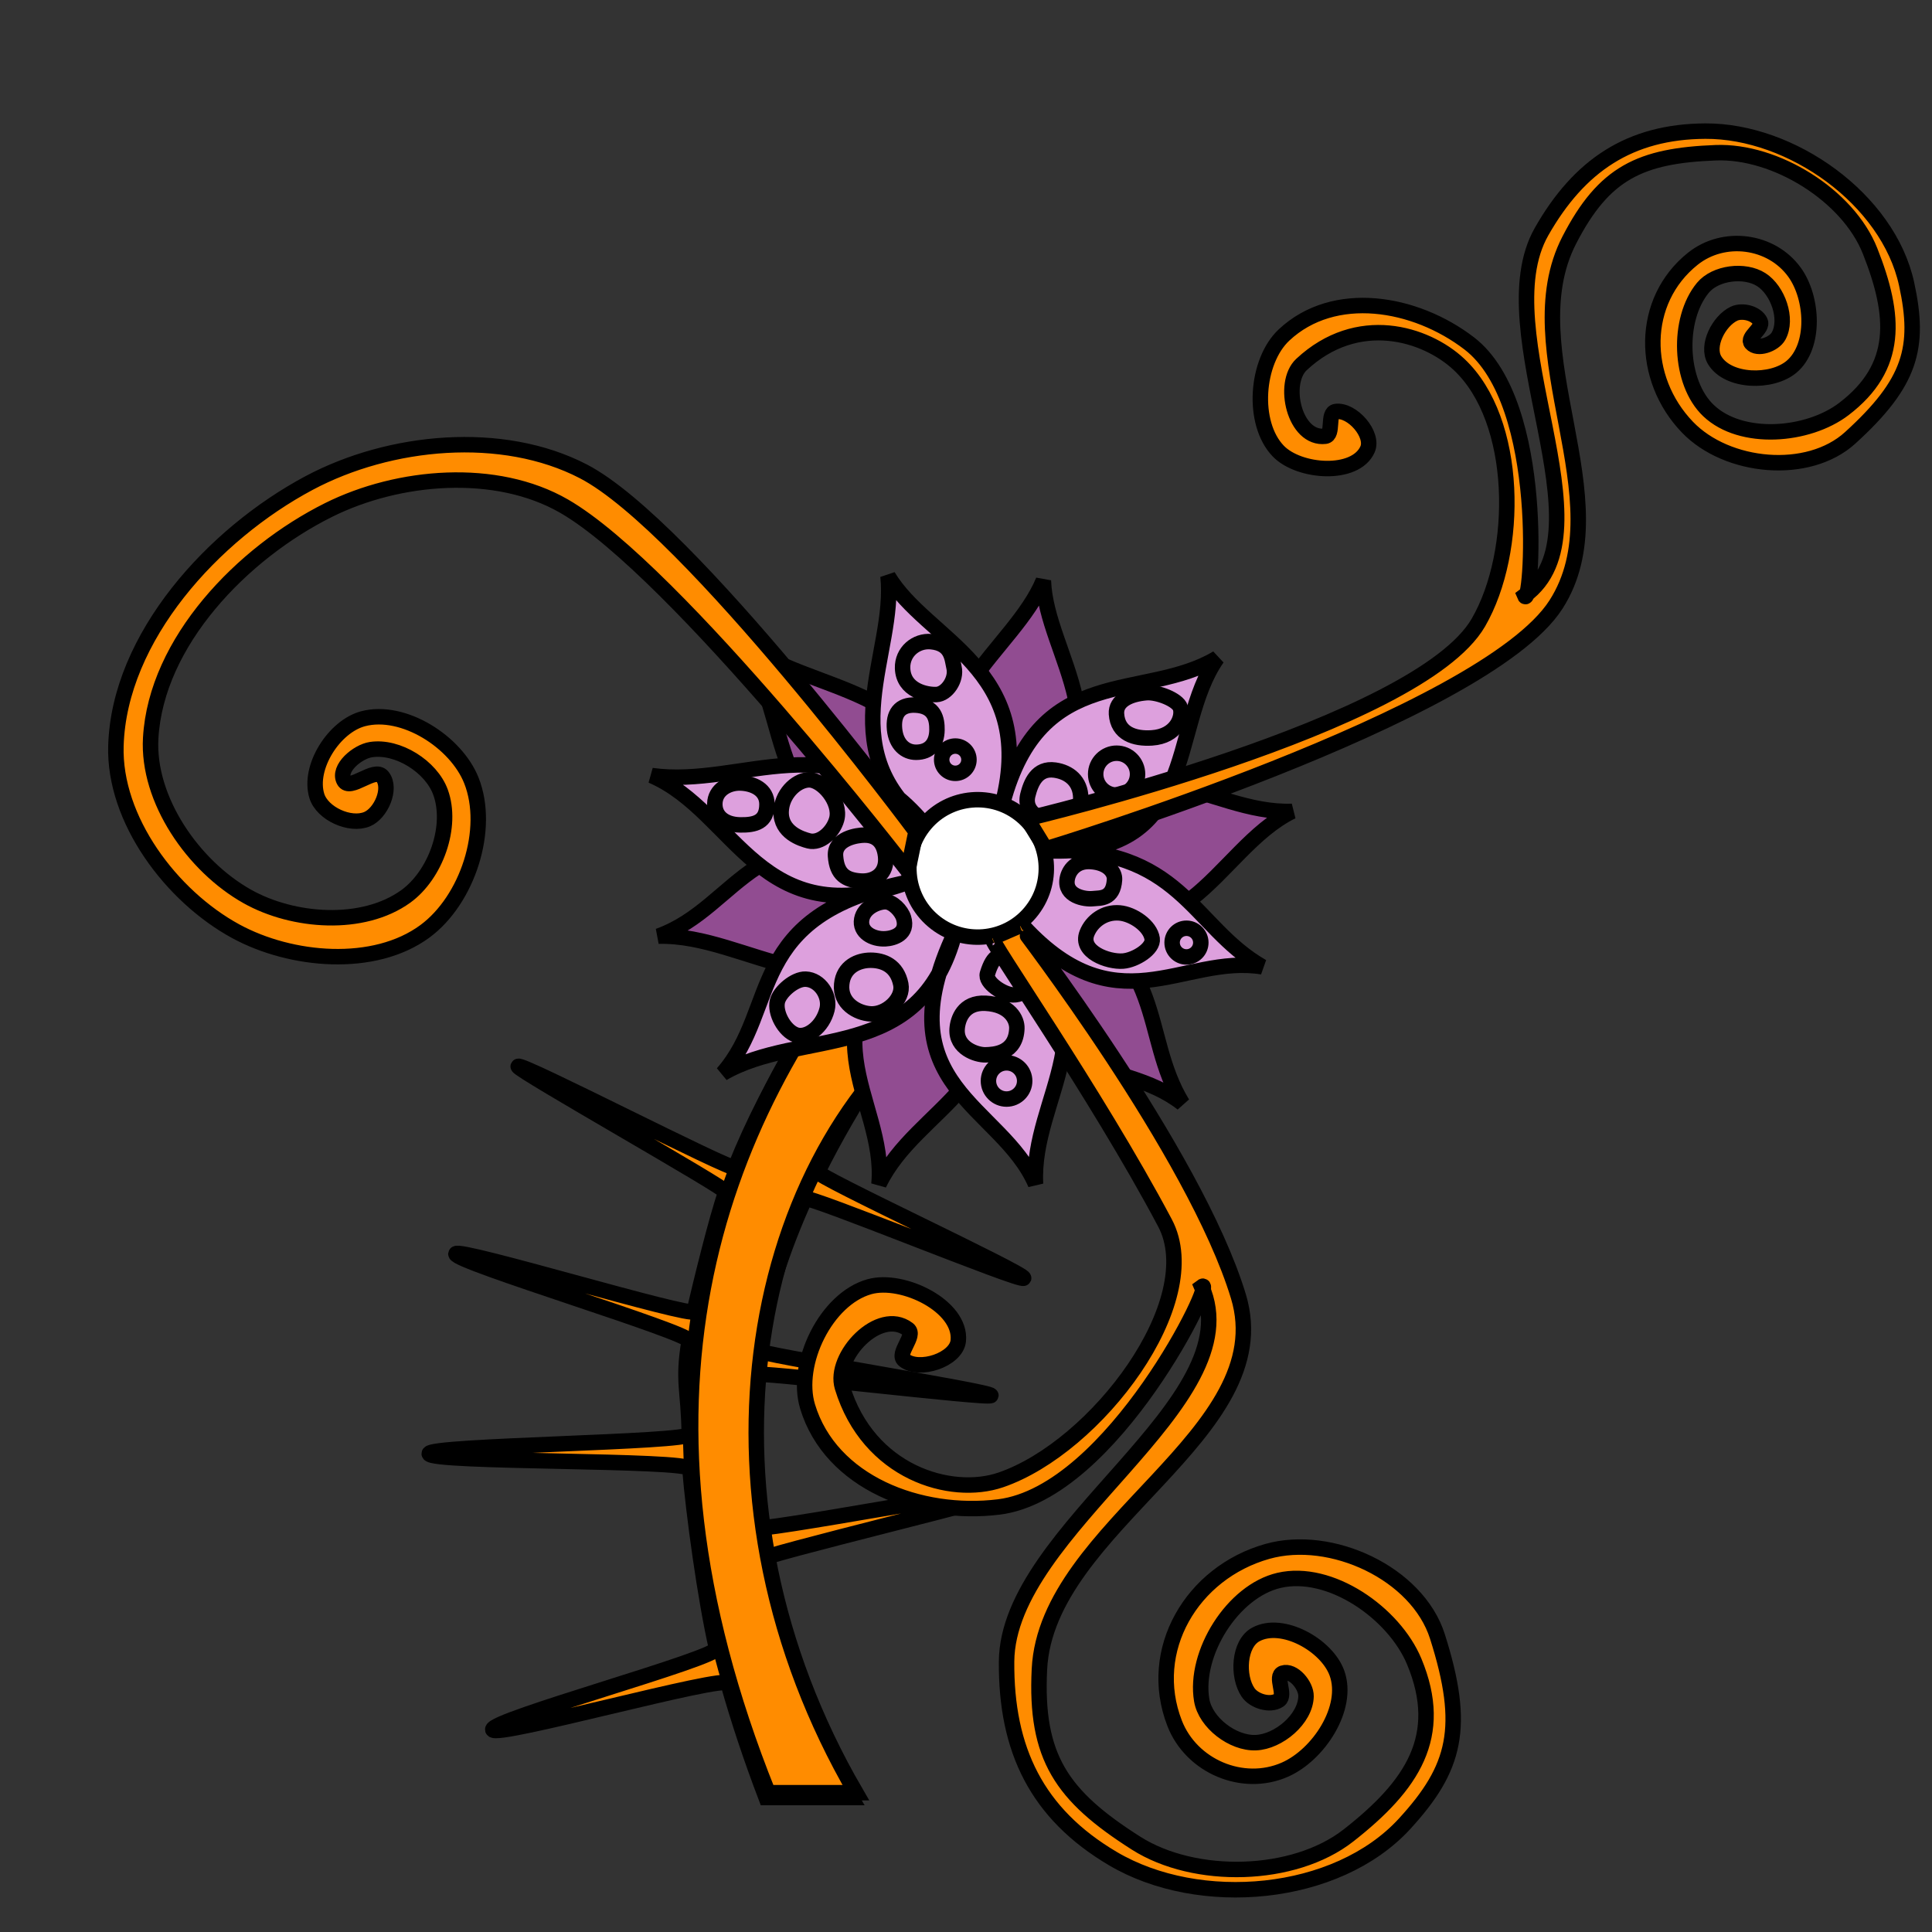 <svg style="overflow: hidden; position: absolute; left: 0px; top: 0px;" height="250" version="1.1" width="250" xmlns="http://www.w3.org/2000/svg" xmlns:xlink="http://www.w3.org/1999/xlink"><rect width="100%" height="100%" fill="#333333" stroke="none"/><desc style="-webkit-tap-highlight-color: rgba(0, 0, 0, 0);">Created with Raphaël 2.2.0</desc><defs style="-webkit-tap-highlight-color: rgba(0, 0, 0, 0);"></defs><path style="-webkit-tap-highlight-color: rgba(0, 0, 0, 0);" fill="#ff8c00" stroke="#000000" d="M114.493,119.399C106.557,129.072,99.76,139.486,95.126,151.074C94.888,151.669,67.28,137.392,67.054,137.994C66.882,138.449,94.089,153.782,93.924,154.241C92.751,157.51,90.626,166.247,89.82,169.712C89.616,170.592,59.174,161.354,58.994,162.249C58.786,163.282,89.346,172.45,89.172,173.503C88.287,178.88,89.103,179.651,89.189,185.604C89.205,186.678,55.488,187.012,55.538,188.106C55.594,189.331,89.171,188.819,89.271,190.07C89.728,195.781,91.276,207.016,92.719,213.303C93.005,214.546,63.436,222.551,63.762,223.818C64.061,224.978,93.878,216.649,94.212,217.829C95.557,222.582,97.191,227.503,99.133,232.601C99.133,232.601,110.133,232.601,110.133,232.601C103.773,221.805,99.887,211.627,98.012,201.951C97.89,201.323,132.277,193.198,132.172,192.574C132.04,191.785,97.42,198.501,97.314,197.719C96.383,190.858,96.457,184.249,97.365,177.849C97.437,177.34,128.139,181.082,128.222,180.575C128.311,180.033,97.78,175.242,97.88,174.703C99.133,167.963,101.297,161.451,104.163,155.115C104.423,154.54,132.189,165.967,132.46,165.395C132.74,164.805,105.525,152.218,105.817,151.631C110.314,142.581,116.193,133.875,122.826,125.358C122.295,125.375,115.365,119.876,114.493,119.399C114.493,119.399,114.493,119.399,114.493,119.399" stroke-width="2"></path><path style="-webkit-tap-highlight-color: rgba(0, 0, 0, 0);" fill="#ff8c00" stroke="#000000" d="M114.753,118.772C92.113,145.593,79.23,181.728,99.394,231.975C99.394,231.975,110.747,231.975,110.747,231.975C88.961,194.514,96.409,151.23,120.965,131.802C120.435,131.819,114.565,120.31,114.753,118.772C114.753,118.772,114.753,118.772,114.753,118.772" stroke-width="2"></path><path style="-webkit-tap-highlight-color: rgba(0, 0, 0, 0);" fill="#914c91" stroke="#000000" d="M123.583,105.363C117.716,90.821,131.193,84.325,135.012,75.126C135.352,84.874,146.112,94.913,133.842,107.993C146.944,94.328,156.14,105.39,167.194,104.99C157.229,109.852,152.852,126.647,135.652,116.058C151.362,123.906,147.541,133.845,153.006,142.79C144.726,136.298,132.386,140.845,128.271,122.484C132.674,140.322,118.662,143.048,113.735,153.229C114.805,142.174,102.527,132.52,120.313,119.71C108.109,132.567,96.9,120.84,85.204,121.138C95.757,117.328,97.559,104.538,118.198,111.078C98.022,107.893,103.077,92.411,95.768,82.954C105.249,90.075,120.165,88.122,123.583,105.363C123.583,105.363,123.583,105.363,123.583,105.363" stroke-width="2"></path><path style="-webkit-tap-highlight-color: rgba(0, 0, 0, 0);" fill="#dda0dd" stroke="#000000" d="M119.501,106.542C107.34,96.643,116.003,84.445,114.905,74.546C119.91,82.917,134.181,86.511,129.754,103.891C134.627,85.597,148.022,90.842,157.508,85.152C151.131,94.223,155.41,111.043,135.234,110.078C152.781,109.362,154.236,119.911,163.342,125.104C152.956,123.418,144.347,133.36,131.875,119.27C144.346,132.762,133.394,141.917,133.997,153.211C129.594,143.014,114.181,140.492,123.567,120.684C119.091,137.836,103.612,132.982,93.515,138.892C100.915,130.459,96.315,118.39,117.546,114.147C98.341,121.103,95.289,105.105,84.322,100.355C96.063,102.011,108.181,93.096,119.501,106.542C119.501,106.542,119.501,106.542,119.501,106.542" stroke-width="2"></path><path style="-webkit-tap-highlight-color: rgba(0, 0, 0, 0);" fill="#ffffff" stroke="#000000" d="M132.243,105.58C135.993,108.751,136.463,114.361,133.293,118.112C130.122,121.862,124.512,122.332,120.762,119.162C117.011,115.991,116.541,110.381,119.712,106.63C122.882,102.88,128.492,102.41,132.243,105.58C132.243,105.58,132.243,105.58,132.243,105.58" stroke-width="2"></path><path style="-webkit-tap-highlight-color: rgba(0, 0, 0, 0);" fill="#dda0dd" stroke="#000000" d="M99.244,104.075C99.244,106.406,97.674,106.772,95.783,106.741C93.718,106.706,92.463,105.613,92.499,103.987C92.539,102.188,94.246,101.283,95.783,101.321C97.494,101.364,99.244,102.186,99.244,104.075C99.244,104.075,99.244,104.075,99.244,104.075M108.268,106.012C107.816,107.668,106.152,109.187,104.673,108.811C103.696,108.562,101.013,107.721,101.079,105.04C101.133,102.861,102.913,101.026,104.585,100.915C106.375,100.796,108.877,103.779,108.268,106.012C108.268,106.012,108.268,106.012,108.268,106.012M114.591,110.768C114.856,113.053,113.192,114.137,111.353,114.006C109.511,113.875,108.284,113.23,108.115,110.768C107.958,108.487,110.925,108.061,111.883,108.061C112.841,108.061,114.317,108.412,114.591,110.768C114.591,110.768,114.591,110.768,114.591,110.768M107.019,130.619C106.436,132.947,104.41,134.387,103.013,133.917C101.5,133.409,100.232,131.045,100.598,129.558C100.898,128.336,102.838,126.65,104.25,126.701C106.095,126.768,107.462,128.848,107.019,130.619C107.019,130.619,107.019,130.619,107.019,130.619M116.565,127.372C116.938,129.248,114.712,131.32,112.651,131.197C110.918,131.094,108.684,129.844,108.914,127.372C109.129,125.055,111.086,124.253,112.651,124.254C114.289,124.254,116.081,124.942,116.565,127.372C116.565,127.372,116.565,127.372,116.565,127.372M116.922,118.773C117.558,120.843,115.635,121.422,114.568,121.48C112.928,121.57,111.2,120.625,111.507,118.949C111.791,117.398,113.61,116.684,114.568,116.684C115.526,116.684,116.641,117.856,116.922,118.773C116.922,118.773,116.922,118.773,116.922,118.773M132.593,139.874C132.593,141.169,131.543,142.218,130.248,142.218C128.954,142.218,127.904,141.169,127.904,139.874C127.904,138.579,128.954,137.53,130.248,137.53C131.543,137.53,132.593,138.579,132.593,139.874C132.593,139.874,132.593,139.874,132.593,139.874M131.581,133.071C131.476,136.337,128.635,136.462,127.539,136.495C126.357,136.529,123.691,135.631,123.85,133.159C123.928,131.944,124.632,129.67,127.539,129.824C130.683,129.99,131.618,131.924,131.581,133.071C131.581,133.071,131.581,133.071,131.581,133.071M134.516,125.633C134.595,126.742,132.795,128.797,131.058,128.738C129.848,128.697,127.417,127.147,127.776,125.987C128.581,123.387,129.407,123.511,131.058,123.501C132.575,123.492,134.41,124.157,134.516,125.633C134.516,125.633,134.516,125.633,134.516,125.633M155.385,121.972C155.385,122.998,154.554,123.829,153.528,123.829C152.502,123.829,151.671,122.998,151.671,121.972C151.671,120.947,152.502,120.115,153.528,120.115C154.554,120.115,155.385,120.947,155.385,121.972C155.385,121.972,155.385,121.972,155.385,121.972M149.09,121.468C149.282,122.749,146.91,124.24,145.313,124.362C143.366,124.51,139.707,123.154,140.652,120.761C141.275,119.181,142.913,117.967,144.871,118.133C146.626,118.282,148.843,119.814,149.09,121.468C149.09,121.468,149.09,121.468,149.09,121.468M144.217,113.842C144.045,116.416,142.343,116.183,141.421,116.285C140.356,116.402,137.728,115.94,138.094,113.754C138.296,112.551,139.275,111.359,141.156,111.488C143.388,111.641,144.282,112.865,144.217,113.842C144.217,113.842,144.217,113.842,144.217,113.842M152.74,91.588C153.129,92.779,152.236,95.274,149.048,95.484C146.821,95.63,144.636,94.953,144.472,92.383C144.359,90.604,146.292,89.802,148.341,89.636C149.741,89.523,152.389,90.517,152.74,91.588C152.74,91.588,152.74,91.588,152.74,91.588M147.198,100.173C147.198,101.67,145.985,102.883,144.489,102.883C142.992,102.883,141.779,101.67,141.779,100.173C141.779,98.677,142.992,97.464,144.489,97.464C145.985,97.464,147.198,98.677,147.198,100.173C147.198,100.173,147.198,100.173,147.198,100.173M139.85,103.253C139.873,105.284,137.726,106.497,136.512,106.415C135.312,106.333,132.38,105.404,132.997,102.9C133.377,101.359,134.167,99.315,136.512,99.65C138.339,99.911,139.826,101.09,139.85,103.253C139.85,103.253,139.85,103.253,139.85,103.253M121.243,94.468C121.219,96.21,120.304,97.338,118.545,97.344C117.157,97.349,115.953,96.327,115.757,94.38C115.558,92.395,116.408,91.143,118.456,91.239C120.943,91.356,121.263,93.051,121.243,94.468C121.243,94.468,121.243,94.468,121.243,94.468M125.384,98.304C125.384,99.28,124.593,100.07,123.618,100.07C122.643,100.07,121.852,99.28,121.852,98.304C121.852,97.329,122.643,96.539,123.618,96.539C124.593,96.539,125.384,97.329,125.384,98.304C125.384,98.304,125.384,98.304,125.384,98.304M123.447,86.363C123.821,87.928,122.507,89.81,121.181,89.872C119.942,89.93,116.881,89.393,116.794,86.451C116.733,84.353,118.541,82.853,120.474,83.031C123.208,83.282,123.189,85.282,123.447,86.363C123.447,86.363,123.447,86.363,123.447,86.363" stroke-width="2"></path><path style="-webkit-tap-highlight-color: rgba(0, 0, 0, 0);" fill="#ff8c00" stroke="#000000" d="M117.476,112.682C117.476,112.682,118.531,107.601,118.531,107.601C118.531,107.601,89.202,68.121,75.5,61C64.991,55.538,50.453,56.931,40,62.5C27.585,69.114,15.426,82.439,15,96.5C14.712,106.019,22.136,115.945,30.5,120.5C37.672,124.406,48.431,125.352,55,120.5C60.47,116.46,63.501,107.324,61,101C59.023,96.002,52.2,91.641,47,93C43.239,93.983,39.855,99.285,41,103C41.703,105.28,45.297,106.918,47.5,106C49.301,105.25,50.697,102.04,49.5,100.5C48.472,99.178,45.267,102.489,44.5,101C43.688,99.425,46.249,97.268,48,97C51.475,96.469,55.794,99.198,57,102.5C58.628,106.955,56.348,113.226,52.5,116C46.957,119.996,37.958,119.346,32,116C25.021,112.082,19.041,103.49,19.5,95.5C20.214,83.052,31.341,71.563,42.5,66C51.6,61.463,64.192,60.42,73,65.5C87.542,73.887,117.476,112.682,117.476,112.682C117.476,112.682,117.476,112.682,117.476,112.682M132.904,105.929C132.904,105.929,183.53,93.992,191.304,80.556C196.606,71.392,196.527,54.381,188.789,47.148C184.472,43.113,175.662,40.41,168.416,47.163C165.809,49.593,167.517,56.927,171.484,56.448C172.628,56.31,171.699,53.422,172.838,53.252C174.94,52.938,177.826,56.215,176.95,58.16C175.364,61.684,168.086,61.152,165.406,58.368C161.933,54.761,162.51,46.755,166.157,43.342C172.616,37.3,183.083,39.043,190.113,44.433C200.288,52.234,198.15,79.226,197.287,77.084C208.701,68.781,192.146,42.861,199.477,29.973C204.333,21.436,210.878,17.017,220.666,16.967C231.815,16.909,244.33,25.789,246.715,36.749C248.507,44.987,247.256,49.525,239.41,56.659C233.958,61.617,223.478,60.601,218.356,55.276C212.297,48.975,212.243,38.922,219.052,33.482C223.048,30.289,229.189,31.062,232.204,35.216C234.62,38.544,234.958,44.827,231.82,47.463C229.271,49.604,223.609,49.476,221.879,46.617C220.754,44.756,222.421,41.533,224.371,40.596C225.434,40.085,227.253,40.524,227.768,41.592C228.21,42.507,225.961,43.652,226.63,44.416C227.432,45.333,229.559,44.553,230.147,43.488C231.375,41.266,230.049,37.56,227.915,36.19C225.767,34.812,221.979,35.273,220.354,37.239C216.986,41.314,217.246,49.491,221.085,53.136C225.333,57.168,233.941,56.471,238.587,52.933C245.739,47.487,245.31,40.873,241.986,32.476C239.128,25.258,229.741,19.469,222.028,19.762C212.251,20.133,207.556,22.348,203.059,31.078C195.724,45.318,209.979,64.737,201.348,78.22C192.101,92.666,135.305,109.856,135.305,109.856C135.305,109.856,132.904,105.929,132.904,105.929M128.393,121.347C127.756,121.391,141.751,141.284,150.75,158.25C156.107,168.35,141.89,187.258,129.5,191.5C123.006,193.723,112.359,190.53,109,179.5C107.791,175.531,113.785,169.186,117.5,172C118.571,172.811,115.952,175.159,117,176C118.933,177.55,123.748,175.965,124,173.5C124.456,169.036,116.821,165.287,112.5,166.5C106.902,168.072,102.817,176.435,104.5,182C107.48,191.855,119.032,196.266,129.25,195C144.039,193.168,157.617,164.861,155.5,166.5C162.151,181.535,130.381,197.772,130.25,215C130.163,226.412,134.176,234.691,144,240.5C155.19,247.116,172.963,245.581,181.75,236C188.355,228.798,189.74,223.514,186,211.75C183.4,203.574,172.259,198.426,164,200.75C154.229,203.5,148.316,213.542,152,223C154.162,228.55,160.794,231.389,166.25,229C170.622,227.086,174.623,220.988,173,216.5C171.682,212.854,165.908,209.652,162.5,211.5C160.283,212.702,160.083,216.914,161.5,219C162.272,220.137,164.359,220.767,165.5,220C166.478,219.342,164.882,216.873,166,216.5C167.342,216.053,169.028,218.086,169,219.5C168.941,222.448,165.446,225.383,162.5,225.5C159.535,225.618,155.99,222.927,155.5,220C154.484,213.936,159.511,205.894,165.5,204.5C172.126,202.958,180.385,208.72,183,215C187.025,224.665,182.74,231.041,174.5,237.5C167.417,243.052,154.593,243.331,147,238.5C137.375,232.376,133.94,227.394,134.5,216C135.414,197.415,165.649,185.557,160.25,167.75C154.605,149.13,131.94,119.801,131.99,119.787C131.99,119.787,128.393,121.347,128.393,121.347" stroke-width="2"></path></svg>